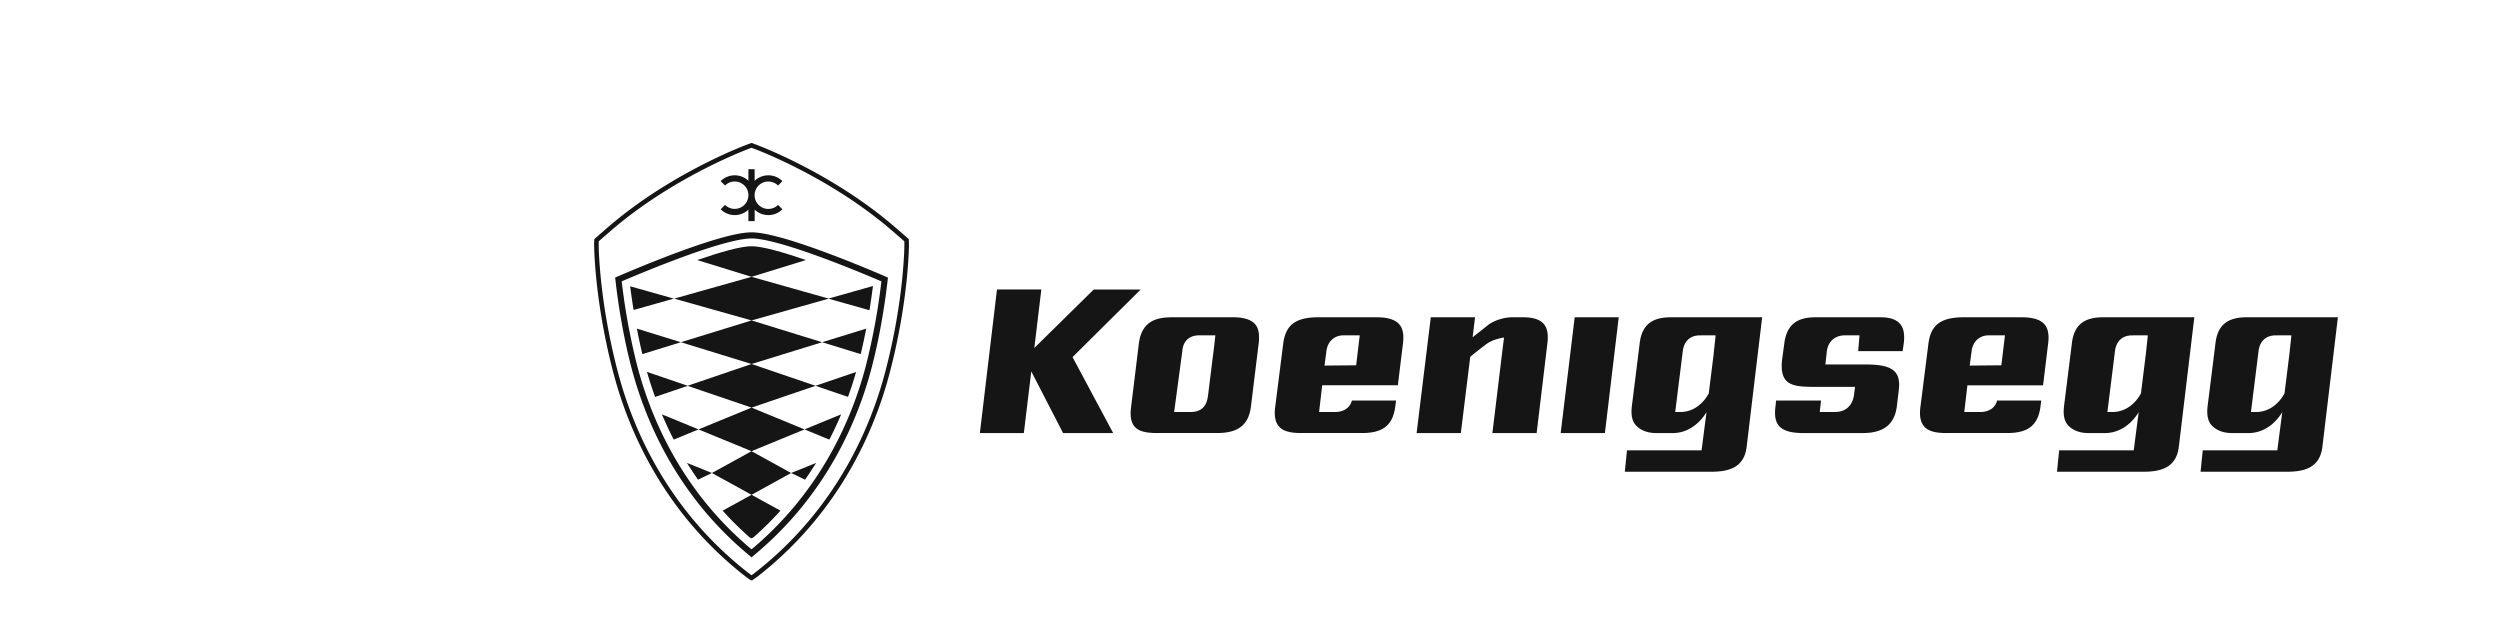 <svg height="635" viewBox="-14.639 -4.754 74.395 21.712" width="2500" xmlns="http://www.w3.org/2000/svg"><g fill="#151515"><path d="m15.08 7.945 1.087 2.108h1.713l-1.389-2.597 2.33-2.311h-1.606l-2.031 1.999.24-2h-1.517l-.585 4.909h1.504zm5.164-.693c.01-.136.07-.54.585-.54h.545s-.05.483-.08.678l-.169 1.365c-.027.198-.083.579-.607.579h-.553zm-.848 2.8h2.044c.715 0 1.07-.277 1.15-.9l.265-2.163c.037-.309-.003-.525-.124-.661-.13-.147-.37-.234-.753-.234h-2.053c-.512 0-1.068.087-1.168.91l-.265 2.163c-.04.31 0 .528.125.67.137.156.377.216.779.216m5.775-2.801c.04-.328.27-.54.585-.54h.555l-.123 1.024-1.082.01zm-.857 2.8h2.08c.708 0 1.044-.266 1.13-.892l.028-.22h-1.509c-.091.338-.403.394-.58.394h-.542l.106-.914h2.587l.176-1.44c.036-.298-.007-.51-.13-.648-.138-.156-.387-.238-.782-.238h-1.98c-.788 0-1.126.268-1.205.91l-.274 2.164c-.037.303.005.519.13.66.137.156.373.225.765.225m22.918-2.801c.04-.328.27-.54.584-.54h.556l-.123 1.024-1.082.01zm-.858 2.8h2.08c.71 0 1.045-.266 1.131-.892l.028-.22h-1.509c-.091.338-.404.394-.58.394h-.543l.107-.914h2.587l.175-1.44c.036-.298-.006-.51-.129-.648-.138-.156-.387-.238-.783-.238h-1.98c-.787 0-1.125.268-1.204.91l-.274 2.164c-.038.303.005.519.13.66.137.156.373.225.764.225m-16.285-2.608s.342-.282.57-.447c.227-.164.586-.212.586-.212s-.066.503-.078.62l-.321 2.647h1.513l.367-3.064c.039-.31-.002-.53-.127-.671-.129-.147-.355-.224-.713-.224h-.347c-.467 0-.801.234-.801.234l-.568.45.083-.684h-1.513l-.485 3.959h1.512zm3.092 2.608h1.512l.473-3.959h-1.506zm5.229-2.688-.165 1.327s-.298.642-.98.642h-.168l.259-2.082c.032-.279.199-.539.587-.539.16-.002.536 0 .536 0l-.07.652m-1.46-1.271c-.668 0-.998.278-1.068.9l-.265 2.128c-.037.302.005.518.13.658.13.147.359.273.7.273h.567c.775 0 1.155-.72 1.155-.72l-.17 1.31h-2.55l-.074.733h2.934c.56 0 1.143-.101 1.232-.855l.53-4.427zm16.238 1.271-.165 1.327s-.298.642-.98.642h-.168l.259-2.082c.032-.279.199-.539.588-.539.16-.002.536 0 .536 0zm-1.461-1.271c-.668 0-.998.278-1.067.9l-.266 2.128c-.037.302.006.518.13.658.13.147.359.273.7.273h.567c.776 0 1.155-.72 1.155-.72l-.17 1.31h-2.55l-.074.733h2.934c.56 0 1.143-.101 1.232-.855l.53-4.427zm6.37 1.271-.165 1.327s-.298.642-.98.642h-.168l.259-2.082c.032-.279.2-.539.588-.539.16-.002.536 0 .536 0zm-1.46-1.271c-.67 0-.999.278-1.068.9l-.266 2.128c-.037.302.006.518.13.658.13.147.359.273.7.273h.567c.776 0 1.155-.72 1.155-.72l-.17 1.31h-2.549l-.075.733h2.934c.56 0 1.143-.101 1.232-.855l.53-4.427zm-15.144 3.959h2.017c.724 0 1.095-.307 1.168-.929l.063-.529c.037-.281 0-.484-.116-.62-.19-.224-.572-.256-.91-.267h-1.482l.049-.446c.052-.406.35-.55.612-.55h.506l-.046.54h1.52l.041-.283c.035-.303-.01-.52-.14-.662-.133-.148-.362-.218-.698-.213h-2.183c-.66 0-.989.278-1.067.902l-.073.539c-.04.335.002.568.128.713.19.216.566.221.931.226h1.434l-.03.227c-.011.152-.096.633-.666.633h-.512l.046-.393h-1.538l-.021.207c-.04.306 0 .522.124.663.181.207.53.242.843.242m-35.977-6.863c-.479 0-1.409.26-2.764.773-.78.295-1.489.596-1.758.712l-.142.062.018.154c.067.58.226 1.73.537 2.918.466 1.783 1.533 4.338 3.975 6.38l.134.113.134-.113c2.442-2.042 3.51-4.597 3.975-6.38.31-1.188.47-2.338.537-2.918l.018-.154-.142-.062a44.427 44.427 0 0 0 -1.758-.712c-1.355-.513-2.285-.773-2.764-.773m0 .209c.312 0 1.031.132 2.69.76.767.29 1.46.583 1.75.708a22.049 22.049 0 0 1 -.532 2.89c-.461 1.763-1.513 4.269-3.908 6.272-2.395-2.003-3.447-4.509-3.908-6.273a22.055 22.055 0 0 1 -.531-2.89c.29-.124.982-.417 1.749-.707 1.659-.628 2.378-.76 2.69-.76"/><path d="m5.515 4.711 1.858-.573c-.789-.274-1.495-.473-1.858-.473s-1.07.2-1.858.473z"/><path d="m5.515 6.202 2.633-.743 1.4.395c.05-.318.09-.599.118-.822l-.009-.004-1.509.426-2.633-.743-2.643.745zm-4.15-1.167c.028.221.066.497.117.81l1.376-.389zm.23 1.447c.053.279.115.572.187.872l1.318-.407 2.415.745 2.415-.745 1.318.407c.072-.3.134-.593.188-.872l-1.506.465-2.415-.745-2.415.745zm.345 1.48c.078.272.17.559.277.856l1.114-.379 2.184.744 2.188-.745 1.11.378c.108-.296.2-.58.276-.851l-1.386.472-2.188-.745-2.184.744zm3.575 2.711 1.812-.745-1.812-.745-1.812.745zm-2.66-.396.848-.349-1.253-.515c.12.282.254.571.405.864m5.725-.864-1.253.515.848.349c.151-.293.286-.582.405-.864m-3.065 2.751 1.354-.745-1.354-.746-1.354.746zm2.209-1.09-.855.345.477.228c.12-.174.27-.4.378-.573m-4.417 0 .854.345-.477.228c-.12-.174-.27-.4-.377-.573m2.135 2.54.073.04.073-.04c.332-.294.637-.598.915-.908l-.988-.542-.988.542c.278.31.583.614.915.908m-.832-11.363-.15.15a.679.679 0 0 0 .948.013v.394h.214v-.394a.68.68 0 0 0 .949-.012l-.15-.15a.469.469 0 1 1 0-.662l.15-.151a.681.681 0 0 0 -.95-.012v-.395h-.213v.394a.681.681 0 0 0 -.949.013l.15.15a.468.468 0 1 1 0 .662"/><path d="m.291 3.496a2.697 2.697 0 0 0 -.002.128c0 .018.007 1.86.647 4.31.508 1.944 1.688 4.712 4.425 6.866 0 0 .072.057.154.115.082-.058.154-.114.154-.115 2.737-2.154 3.917-4.922 4.425-6.866.64-2.45.647-4.292.647-4.31l-.002-.128c-.1-.087-.475-.415-.63-.542-2.105-1.74-4.493-2.618-4.516-2.626l-.078-.028-.075.027c-.025.01-2.413.887-4.52 2.627-.154.127-.53.455-.629.542m5.249 11.592h-.048l-.02-.013c-.103-.07-.203-.149-.207-.152-2.771-2.18-3.966-4.983-4.48-6.95-.644-2.47-.652-4.33-.652-4.35 0-.116.005-.17.005-.172l.002-.031.024-.02c.005-.005.478-.42.657-.567 2.137-1.765 4.545-2.646 4.567-2.653l.127-.048.13.049c.02.006 2.427.887 4.564 2.652.18.148.653.562.657.566l.024.021.003.03c0 .003.005.057.005.174 0 .018-.008 1.88-.653 4.35-.513 1.966-1.708 4.769-4.479 6.95-.004.002-.104.081-.207.15z" fill="#151515"/></g></svg>
